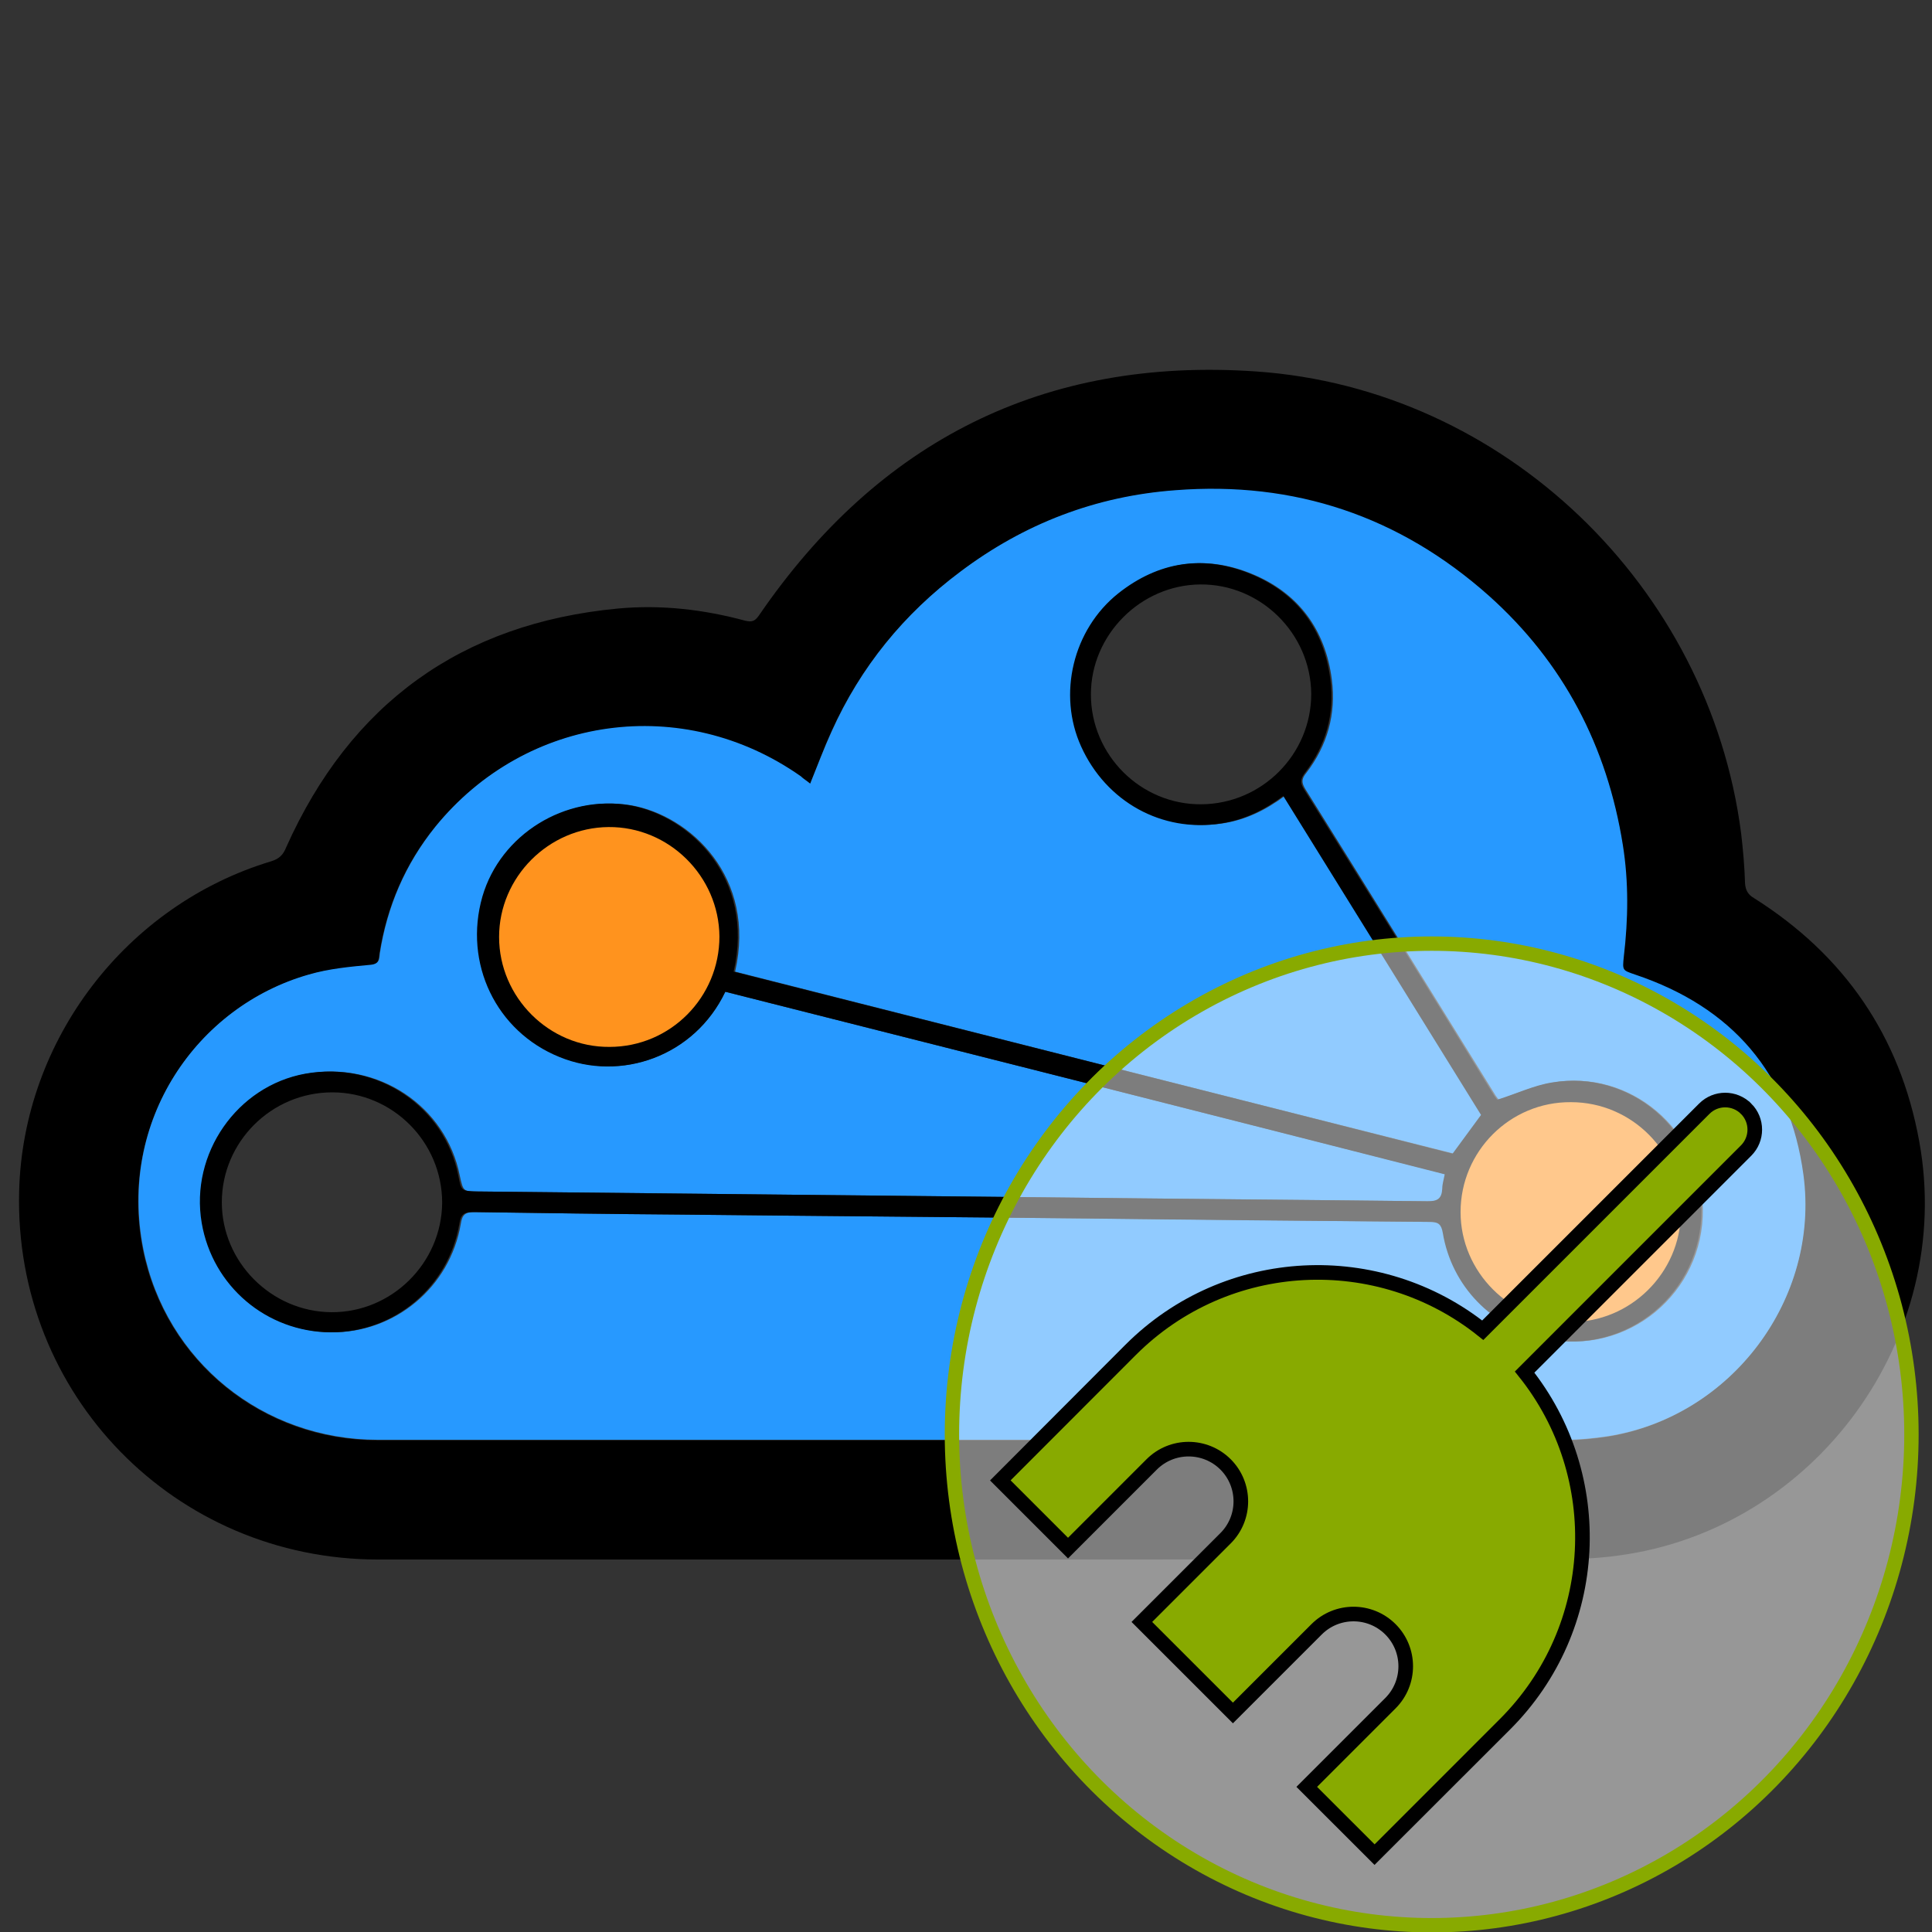 <?xml version="1.0" encoding="UTF-8" standalone="no"?>
<svg
   xmlns:dc="http://purl.org/dc/elements/1.1/"
   xmlns:cc="http://creativecommons.org/ns#"
   xmlns:rdf="http://www.w3.org/1999/02/22-rdf-syntax-ns#"
   xmlns:svg="http://www.w3.org/2000/svg"
   xmlns="http://www.w3.org/2000/svg"
   xmlns:sodipodi="http://sodipodi.sourceforge.net/DTD/sodipodi-0.dtd"
   xmlns:inkscape="http://www.inkscape.org/namespaces/inkscape"
   version="1.1"
   id="Layer_1"
   x="0px"
   y="0px"
   width="50"
   height="50"
   viewBox="0 0 50 50"
   enable-background="new 0 0 100 100"
   xml:space="preserve"
   inkscape:version="0.91pre2 r13516"
   sodipodi:docname="RESTReceiveAdapter.svg"><rect x="0" y="0" width="50" height="50" fill="#333333" stroke="none"/><defs
     id="defs4174" /><sodipodi:namedview
     pagecolor="#ffffff"
     bordercolor="#666666"
     borderopacity="1"
     objecttolerance="10"
     gridtolerance="10"
     guidetolerance="10"
     inkscape:pageopacity="0"
     inkscape:pageshadow="2"
     inkscape:window-width="1600"
     inkscape:window-height="837"
     id="namedview4172"
     showgrid="false"
     inkscape:zoom="9.44"
     inkscape:cx="36.290389"
     inkscape:cy="23.784472"
     inkscape:window-x="-8"
     inkscape:window-y="-8"
     inkscape:window-maximized="1"
     inkscape:current-layer="Layer_1" /><g
     transform="matrix(0.127,0,0,0.127,-6.591,-6.782)"
     id="g3"><path
       inkscape:connector-curvature="0"
       d="m 249.9,371.2 c -40.3,0 -80.6,0 -120.9,0 -41.5,0 -74.3,-33.6 -73.2,-75.1 0.8,-30.8 21.8,-58.3 51.4,-67.2 1.6,-0.5 2.4,-1.3 3,-2.8 13.1,-29.3 35.7,-45.7 67.7,-48.7 8.8,-0.8 17.4,0.2 25.9,2.5 1.3,0.3 1.9,0.1 2.7,-1 24.4,-35.7 58.2,-52.8 101.4,-49.8 50.5,3.5 92.3,43.8 98.8,94.1 0.4,3.4 0.7,6.8 0.8,10.2 0.1,1.4 0.6,2.3 1.8,3 18.4,11.6 29.8,28.1 33.7,49.6 7.3,40 -21.2,79.1 -61.4,84.4 -3.6,0.5 -7.3,0.7 -10.9,0.7 -40.3,0.1 -80.5,0.1 -120.8,0.1 z M 217,213.1 c -0.7,-0.5 -1.4,-1 -2,-1.4 -24,-16.9 -56,-12.5 -74.5,10.3 -6.1,7.5 -9.8,16.2 -11.3,25.8 -0.2,1.1 0,2.1 -1.8,2.3 -4.2,0.4 -8.6,0.8 -12.7,2 -22.8,6.5 -38.8,29.8 -33.7,55.9 4.6,22.9 24.5,38.9 47.8,38.9 80.7,0 161.4,0 242.1,0 2.8,0 5.6,-0.3 8.4,-0.7 25.3,-4 43.5,-28 40,-53.3 -2.8,-20.7 -14.6,-34.2 -34.3,-40.8 -2.6,-0.9 -2.7,-0.8 -2.3,-3.7 0.9,-7.6 1,-15.2 -0.2,-22.7 -3.1,-20.1 -12,-37.2 -27.3,-50.8 -18.2,-16.2 -39.6,-23.4 -63.9,-21.5 -16.2,1.2 -30.8,6.9 -43.8,16.6 -11.5,8.6 -20.3,19.4 -26.2,32.5 -1.5,3.3 -2.8,6.9 -4.3,10.6 z"
       id="path5" /><path
       style="fill:#2799ff"
       inkscape:connector-curvature="0"
       d="m 217,213.1 c 1.5,-3.7 2.8,-7.2 4.4,-10.7 5.9,-13.1 14.7,-23.9 26.2,-32.5 13,-9.8 27.6,-15.4 43.8,-16.6 24.3,-1.9 45.7,5.3 63.9,21.5 15.2,13.6 24.1,30.7 27.3,50.8 1.2,7.5 1.1,15.1 0.2,22.7 -0.3,2.9 -0.3,2.8 2.3,3.7 19.7,6.6 31.5,20.1 34.3,40.8 3.4,25.3 -14.7,49.4 -40,53.3 -2.8,0.4 -5.6,0.7 -8.4,0.7 -80.7,0 -161.4,0 -242.1,0 -23.3,0 -43.2,-15.9 -47.8,-38.9 -5.2,-26.1 10.9,-49.4 33.7,-55.9 4.1,-1.2 8.4,-1.6 12.7,-2 1.8,-0.2 1.7,-1.3 1.8,-2.3 1.5,-9.6 5.2,-18.2 11.3,-25.8 18.5,-22.8 50.5,-27.2 74.5,-10.3 0.5,0.5 1.2,0.9 1.9,1.5 z m -17.3,42.4 c 49.1,12.4 98,24.8 146.9,37.2 -0.2,1.2 -0.5,2.1 -0.5,2.9 0,2 -0.9,2.6 -3,2.6 -25.9,-0.3 -51.7,-0.5 -77.6,-0.8 -38.7,-0.4 -77.4,-0.8 -116.1,-1.2 -3.1,0 -3.1,0 -3.8,-3.2 -2.8,-14.2 -16.6,-23.4 -31.2,-20.8 -13.9,2.5 -23.6,16.4 -21.1,30.4 2.2,12.9 13.2,22.2 26.2,22.3 12.9,0.1 24.1,-9.2 26.3,-22.1 0.3,-2 1,-2.4 2.9,-2.4 13.9,0.2 27.7,0.4 41.6,0.5 27.7,0.3 55.3,0.5 83,0.8 23.4,0.2 46.9,0.5 70.3,0.7 1.7,0 2.3,0.5 2.6,2.2 1.9,11 10,19.4 20.8,21.6 16.6,3.5 32.1,-9.3 31.9,-26.4 -0.2,-16.1 -14.7,-28.5 -30.5,-25.8 -3.7,0.6 -7.3,2.2 -11.1,3.5 0,0 -0.3,-0.4 -0.6,-0.8 -12.9,-20.8 -25.8,-41.7 -38.8,-62.5 -0.8,-1.3 -0.8,-2.1 0.2,-3.3 4.3,-5.6 6.1,-12 5.2,-19 -1.3,-10.2 -6.8,-17.7 -16.4,-21.6 -9.6,-3.9 -18.7,-2.4 -26.8,4 -9.3,7.4 -12.4,20.6 -7.6,31.2 5.1,11.3 16.6,17.5 28.5,15.7 4.7,-0.7 8.8,-2.7 12.7,-5.6 13.5,21.8 27,43.5 40.3,65 -2,2.7 -3.9,5.3 -5.8,7.9 -48.8,-12.3 -97.7,-24.7 -146.5,-37.1 4.4,-19.2 -9.1,-31.8 -21.2,-33.9 -13.1,-2.2 -26.3,5.9 -30,18.6 -3.9,13.6 2.7,27.5 15.7,32.7 12.2,5 27.2,-0.1 33.5,-13.3 z"
       id="path7" /><path
       inkscape:connector-curvature="0"
       d="m 199.7,255.5 c -6.3,13.2 -21.3,18.4 -33.8,13.3 -12.9,-5.2 -19.6,-19.1 -15.7,-32.7 3.7,-12.7 16.9,-20.8 30,-18.6 12.1,2.1 25.6,14.7 21.2,33.9 48.9,12.4 97.8,24.7 146.5,37.1 2,-2.7 3.8,-5.2 5.8,-7.9 -13.3,-21.5 -26.8,-43.2 -40.3,-65 -3.9,2.9 -8,4.9 -12.7,5.6 -12,1.9 -23.4,-4.4 -28.5,-15.7 -4.8,-10.6 -1.7,-23.8 7.6,-31.2 8.1,-6.4 17.2,-7.9 26.8,-4 9.6,3.9 15.1,11.3 16.4,21.6 0.9,7 -0.9,13.4 -5.2,19 -0.9,1.2 -1,2 -0.2,3.3 13,20.8 25.9,41.6 38.8,62.5 0.3,0.4 0.6,0.8 0.6,0.8 3.9,-1.2 7.4,-2.9 11.1,-3.5 15.9,-2.7 30.4,9.7 30.5,25.8 0.2,17.1 -15.3,29.9 -31.9,26.4 -10.8,-2.3 -19,-10.7 -20.8,-21.6 -0.3,-1.7 -0.9,-2.2 -2.6,-2.2 -23.4,-0.2 -46.9,-0.4 -70.3,-0.7 -27.7,-0.3 -55.3,-0.5 -83,-0.8 -13.9,-0.1 -27.7,-0.3 -41.6,-0.5 -1.9,0 -2.6,0.4 -2.9,2.4 -2.2,12.9 -13.3,22.2 -26.3,22.1 -13,-0.1 -24,-9.4 -26.2,-22.3 -2.4,-14.1 7.2,-27.9 21.1,-30.4 14.6,-2.6 28.4,6.6 31.2,20.8 0.6,3.1 0.6,3.1 3.8,3.2 38.7,0.4 77.4,0.8 116.1,1.2 25.9,0.3 51.7,0.5 77.6,0.8 2,0 2.9,-0.5 3,-2.6 0,-0.9 0.3,-1.8 0.5,-2.9 -48.6,-12.4 -97.5,-24.8 -146.6,-37.2 z M 119.6,276 c -12.4,0 -22.5,10.1 -22.5,22.4 0,12.2 10.1,22.3 22.3,22.4 12.3,0.1 22.5,-10 22.6,-22.3 0,-12.4 -10.1,-22.5 -22.4,-22.5 z m 177.1,-58.7 c 12.4,-0.1 22.4,-10.2 22.4,-22.5 -0.1,-12.3 -10.3,-22.4 -22.6,-22.3 -12.2,0.1 -22.3,10.3 -22.3,22.4 0,12.4 10.2,22.5 22.5,22.4 z"
       id="path9" /><path
       d="m 372.031,278 c 12.4,0 22.5,10.2 22.4,22.5 -0.1,12.3 -10.3,22.4 -22.6,22.3 -12.2,-0.1 -22.3,-10.2 -22.3,-22.4 0,-12.4 10.1,-22.5 22.5,-22.4 z"
       id="path11"
       inkscape:connector-curvature="0"
       style="fill:#ff931e" /><path
       d="m 176.102,266.738 c -12.3,0.1 -22.5,-10.1 -22.5,-22.4 0,-12.2 10.1,-22.3 22.3,-22.4 12.3,-0.1 22.5,10 22.6,22.3 0,12.4 -10,22.5 -22.4,22.5 z"
       id="path13"
       inkscape:connector-curvature="0"
       style="fill:#ff931e" /></g><ellipse
     style="fill:#ffffff;fill-opacity:0.49;fill-rule:evenodd;stroke:#88aa00;stroke-width:0.372px;stroke-linecap:butt;stroke-linejoin:miter;stroke-opacity:1"
     id="path3340"
     cx="37.052"
     cy="37.123"
     rx="12.416"
     ry="12.702" /><g
     transform="matrix(0.378,0,0,0.378,9.504,26.579)"
     id="g3-4"
     style="fill:#88aa00;fill-opacity:1;stroke:#000000;stroke-opacity:1"><path
       style="fill:#88aa00;fill-opacity:1;stroke:#000000;stroke-opacity:1"
       inkscape:connector-curvature="0"
       d="m 94.404,5.593 c -0.79,-0.79 -2.072,-0.79 -2.861,0 L 76.375,20.76 c -7.113,-5.691 -17.52,-5.246 -24.112,1.348 -0.098,0.098 -8.825,8.832 -8.921,8.931 l 4.638,4.637 5.728,-5.729 c 1.396,-1.394 3.658,-1.394 5.058,0 1.394,1.396 1.394,3.662 0,5.055 l -5.731,5.73 6.235,6.233 5.73,-5.729 c 1.396,-1.394 3.654,-1.394 5.054,0 1.396,1.398 1.396,3.661 0,5.059 l -5.729,5.729 4.645,4.642 c 0.098,-0.095 8.825,-8.826 8.923,-8.925 6.598,-6.593 7.042,-17.001 1.348,-24.116 L 94.404,8.46 c 0.793,-0.792 0.793,-2.076 0,-2.867 z"
       id="path5-5" /></g></svg>